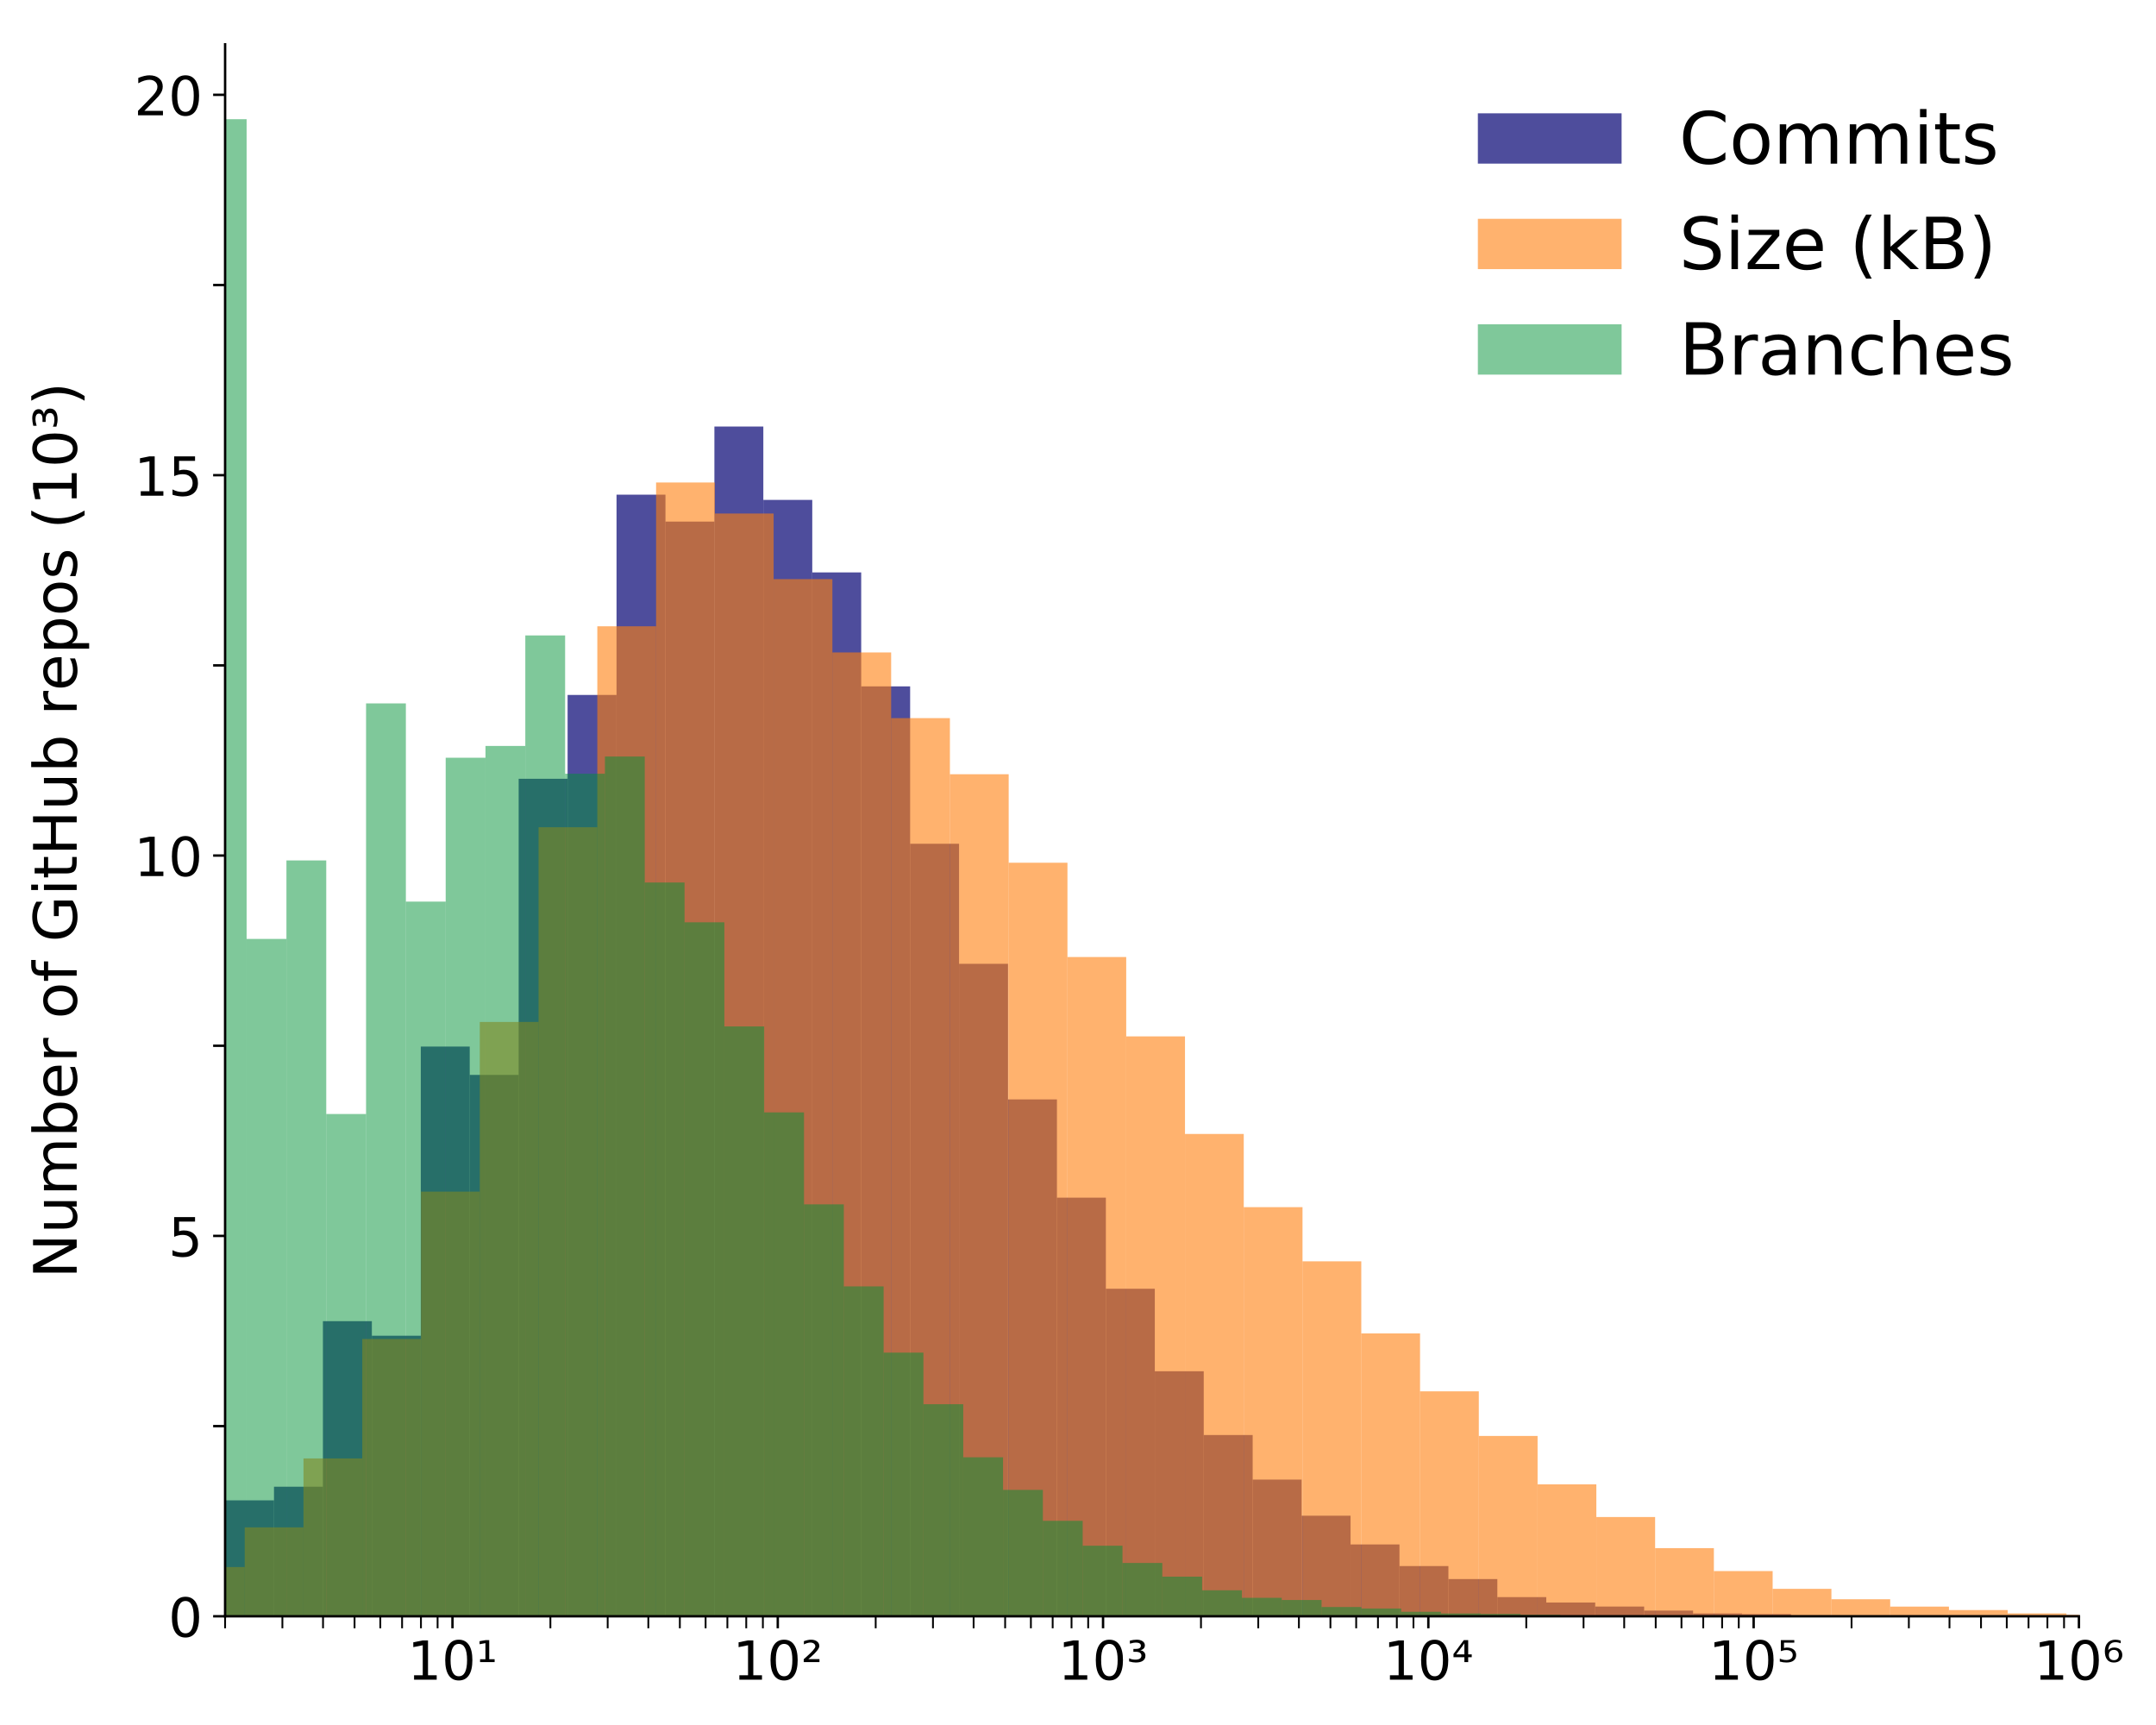 <svg xmlns="http://www.w3.org/2000/svg" xmlns:xlink="http://www.w3.org/1999/xlink" width="960" height="768" version="1.1" viewBox="0 0 720 576"><defs><style type="text/css">*{stroke-linecap:butt;stroke-linejoin:round}</style></defs><g id="figure_1"><g id="patch_1"><path d="M 0 576 L 720 576 L 720 0 L 0 0 z" style="fill:#fff"/></g><g id="axes_1"><g id="patch_2"><path d="M 75.175 539.7 L 694.263 539.7 L 694.263 14.8 L 75.175 14.8 z" style="fill:#fff"/></g><g id="patch_3"><path d="M 42.474 539.7 L 58.815 539.7 L 58.815 508.939 L 42.474 508.939 z" clip-path="url(#p197170ed17)" style="fill:#040273;opacity:.7"/></g><g id="patch_4"><path d="M 58.815 539.7 L 75.157 539.7 L 75.157 539.7 L 58.815 539.7 z" clip-path="url(#p197170ed17)" style="fill:#040273;opacity:.7"/></g><g id="patch_5"><path d="M 75.157 539.7 L 91.499 539.7 L 91.499 500.988 L 75.157 500.988 z" clip-path="url(#p197170ed17)" style="fill:#040273;opacity:.7"/></g><g id="patch_6"><path d="M 91.499 539.7 L 107.84 539.7 L 107.84 496.441 L 91.499 496.441 z" clip-path="url(#p197170ed17)" style="fill:#040273;opacity:.7"/></g><g id="patch_7"><path d="M 107.84 539.7 L 124.182 539.7 L 124.182 441.167 L 107.84 441.167 z" clip-path="url(#p197170ed17)" style="fill:#040273;opacity:.7"/></g><g id="patch_8"><path d="M 124.182 539.7 L 140.524 539.7 L 140.524 446.019 L 124.182 446.019 z" clip-path="url(#p197170ed17)" style="fill:#040273;opacity:.7"/></g><g id="patch_9"><path d="M 140.524 539.7 L 156.865 539.7 L 156.865 349.467 L 140.524 349.467 z" clip-path="url(#p197170ed17)" style="fill:#040273;opacity:.7"/></g><g id="patch_10"><path d="M 156.865 539.7 L 173.207 539.7 L 173.207 358.916 L 156.865 358.916 z" clip-path="url(#p197170ed17)" style="fill:#040273;opacity:.7"/></g><g id="patch_11"><path d="M 173.207 539.7 L 189.549 539.7 L 189.549 260.053 L 173.207 260.053 z" clip-path="url(#p197170ed17)" style="fill:#040273;opacity:.7"/></g><g id="patch_12"><path d="M 189.549 539.7 L 205.891 539.7 L 205.891 232.06 L 189.549 232.06 z" clip-path="url(#p197170ed17)" style="fill:#040273;opacity:.7"/></g><g id="patch_13"><path d="M 205.891 539.7 L 222.232 539.7 L 222.232 165.178 L 205.891 165.178 z" clip-path="url(#p197170ed17)" style="fill:#040273;opacity:.7"/></g><g id="patch_14"><path d="M 222.232 539.7 L 238.574 539.7 L 238.574 174.17 L 222.232 174.17 z" clip-path="url(#p197170ed17)" style="fill:#040273;opacity:.7"/></g><g id="patch_15"><path d="M 238.574 539.7 L 254.916 539.7 L 254.916 142.418 L 238.574 142.418 z" clip-path="url(#p197170ed17)" style="fill:#040273;opacity:.7"/></g><g id="patch_16"><path d="M 254.916 539.7 L 271.257 539.7 L 271.257 166.931 L 254.916 166.931 z" clip-path="url(#p197170ed17)" style="fill:#040273;opacity:.7"/></g><g id="patch_17"><path d="M 271.257 539.7 L 287.599 539.7 L 287.599 191.138 L 271.257 191.138 z" clip-path="url(#p197170ed17)" style="fill:#040273;opacity:.7"/></g><g id="patch_18"><path d="M 287.599 539.7 L 303.941 539.7 L 303.941 229.19 L 287.599 229.19 z" clip-path="url(#p197170ed17)" style="fill:#040273;opacity:.7"/></g><g id="patch_19"><path d="M 303.941 539.7 L 320.282 539.7 L 320.282 281.746 L 303.941 281.746 z" clip-path="url(#p197170ed17)" style="fill:#040273;opacity:.7"/></g><g id="patch_20"><path d="M 320.282 539.7 L 336.624 539.7 L 336.624 321.83 L 320.282 321.83 z" clip-path="url(#p197170ed17)" style="fill:#040273;opacity:.7"/></g><g id="patch_21"><path d="M 336.624 539.7 L 352.966 539.7 L 352.966 367.096 L 336.624 367.096 z" clip-path="url(#p197170ed17)" style="fill:#040273;opacity:.7"/></g><g id="patch_22"><path d="M 352.966 539.7 L 369.307 539.7 L 369.307 399.915 L 352.966 399.915 z" clip-path="url(#p197170ed17)" style="fill:#040273;opacity:.7"/></g><g id="patch_23"><path d="M 369.307 539.7 L 385.649 539.7 L 385.649 430.32 L 369.307 430.32 z" clip-path="url(#p197170ed17)" style="fill:#040273;opacity:.7"/></g><g id="patch_24"><path d="M 385.649 539.7 L 401.991 539.7 L 401.991 457.881 L 385.649 457.881 z" clip-path="url(#p197170ed17)" style="fill:#040273;opacity:.7"/></g><g id="patch_25"><path d="M 401.991 539.7 L 418.332 539.7 L 418.332 479.168 L 401.991 479.168 z" clip-path="url(#p197170ed17)" style="fill:#040273;opacity:.7"/></g><g id="patch_26"><path d="M 418.332 539.7 L 434.674 539.7 L 434.674 494.053 L 418.332 494.053 z" clip-path="url(#p197170ed17)" style="fill:#040273;opacity:.7"/></g><g id="patch_27"><path d="M 434.674 539.7 L 451.016 539.7 L 451.016 506.119 L 434.674 506.119 z" clip-path="url(#p197170ed17)" style="fill:#040273;opacity:.7"/></g><g id="patch_28"><path d="M 451.016 539.7 L 467.358 539.7 L 467.358 515.721 L 451.016 515.721 z" clip-path="url(#p197170ed17)" style="fill:#040273;opacity:.7"/></g><g id="patch_29"><path d="M 467.358 539.7 L 483.699 539.7 L 483.699 522.935 L 467.358 522.935 z" clip-path="url(#p197170ed17)" style="fill:#040273;opacity:.7"/></g><g id="patch_30"><path d="M 483.699 539.7 L 500.041 539.7 L 500.041 527.279 L 483.699 527.279 z" clip-path="url(#p197170ed17)" style="fill:#040273;opacity:.7"/></g><g id="patch_31"><path d="M 500.041 539.7 L 516.383 539.7 L 516.383 533.299 L 500.041 533.299 z" clip-path="url(#p197170ed17)" style="fill:#040273;opacity:.7"/></g><g id="patch_32"><path d="M 516.383 539.7 L 532.724 539.7 L 532.724 535.102 L 516.383 535.102 z" clip-path="url(#p197170ed17)" style="fill:#040273;opacity:.7"/></g><g id="patch_33"><path d="M 532.724 539.7 L 549.066 539.7 L 549.066 536.449 L 532.724 536.449 z" clip-path="url(#p197170ed17)" style="fill:#040273;opacity:.7"/></g><g id="patch_34"><path d="M 549.066 539.7 L 565.408 539.7 L 565.408 537.795 L 549.066 537.795 z" clip-path="url(#p197170ed17)" style="fill:#040273;opacity:.7"/></g><g id="patch_35"><path d="M 565.408 539.7 L 581.749 539.7 L 581.749 538.76 L 565.408 538.76 z" clip-path="url(#p197170ed17)" style="fill:#040273;opacity:.7"/></g><g id="patch_36"><path d="M 581.749 539.7 L 598.091 539.7 L 598.091 538.963 L 581.749 538.963 z" clip-path="url(#p197170ed17)" style="fill:#040273;opacity:.7"/></g><g id="patch_37"><path d="M 598.091 539.7 L 614.433 539.7 L 614.433 539.395 L 598.091 539.395 z" clip-path="url(#p197170ed17)" style="fill:#040273;opacity:.7"/></g><g id="patch_38"><path d="M 614.433 539.7 L 630.774 539.7 L 630.774 539.598 L 614.433 539.598 z" clip-path="url(#p197170ed17)" style="fill:#040273;opacity:.7"/></g><g id="patch_39"><path d="M 630.774 539.7 L 647.116 539.7 L 647.116 539.573 L 630.774 539.573 z" clip-path="url(#p197170ed17)" style="fill:#040273;opacity:.7"/></g><g id="patch_40"><path d="M 647.116 539.7 L 663.458 539.7 L 663.458 539.598 L 647.116 539.598 z" clip-path="url(#p197170ed17)" style="fill:#040273;opacity:.7"/></g><g id="patch_41"><path d="M 663.458 539.7 L 679.799 539.7 L 679.799 539.471 L 663.458 539.471 z" clip-path="url(#p197170ed17)" style="fill:#040273;opacity:.7"/></g><g id="patch_42"><path d="M 42.474 539.7 L 62.099 539.7 L 62.099 529.743 L 42.474 529.743 z" clip-path="url(#p197170ed17)" style="fill:#ff7f0e;opacity:.6"/></g><g id="patch_43"><path d="M 62.099 539.7 L 81.724 539.7 L 81.724 523.265 L 62.099 523.265 z" clip-path="url(#p197170ed17)" style="fill:#ff7f0e;opacity:.6"/></g><g id="patch_44"><path d="M 81.724 539.7 L 101.349 539.7 L 101.349 510.005 L 81.724 510.005 z" clip-path="url(#p197170ed17)" style="fill:#ff7f0e;opacity:.6"/></g><g id="patch_45"><path d="M 101.349 539.7 L 120.974 539.7 L 120.974 486.992 L 101.349 486.992 z" clip-path="url(#p197170ed17)" style="fill:#ff7f0e;opacity:.6"/></g><g id="patch_46"><path d="M 120.974 539.7 L 140.6 539.7 L 140.6 447.111 L 120.974 447.111 z" clip-path="url(#p197170ed17)" style="fill:#ff7f0e;opacity:.6"/></g><g id="patch_47"><path d="M 140.6 539.7 L 160.225 539.7 L 160.225 397.908 L 140.6 397.908 z" clip-path="url(#p197170ed17)" style="fill:#ff7f0e;opacity:.6"/></g><g id="patch_48"><path d="M 160.225 539.7 L 179.85 539.7 L 179.85 341.237 L 160.225 341.237 z" clip-path="url(#p197170ed17)" style="fill:#ff7f0e;opacity:.6"/></g><g id="patch_49"><path d="M 179.85 539.7 L 199.475 539.7 L 199.475 276.234 L 179.85 276.234 z" clip-path="url(#p197170ed17)" style="fill:#ff7f0e;opacity:.6"/></g><g id="patch_50"><path d="M 199.475 539.7 L 219.1 539.7 L 219.1 209.123 L 199.475 209.123 z" clip-path="url(#p197170ed17)" style="fill:#ff7f0e;opacity:.6"/></g><g id="patch_51"><path d="M 219.1 539.7 L 238.726 539.7 L 238.726 161.114 L 219.1 161.114 z" clip-path="url(#p197170ed17)" style="fill:#ff7f0e;opacity:.6"/></g><g id="patch_52"><path d="M 238.726 539.7 L 258.351 539.7 L 258.351 171.477 L 238.726 171.477 z" clip-path="url(#p197170ed17)" style="fill:#ff7f0e;opacity:.6"/></g><g id="patch_53"><path d="M 258.351 539.7 L 277.976 539.7 L 277.976 193.374 L 258.351 193.374 z" clip-path="url(#p197170ed17)" style="fill:#ff7f0e;opacity:.6"/></g><g id="patch_54"><path d="M 277.976 539.7 L 297.601 539.7 L 297.601 217.861 L 277.976 217.861 z" clip-path="url(#p197170ed17)" style="fill:#ff7f0e;opacity:.6"/></g><g id="patch_55"><path d="M 297.601 539.7 L 317.226 539.7 L 317.226 239.783 L 297.601 239.783 z" clip-path="url(#p197170ed17)" style="fill:#ff7f0e;opacity:.6"/></g><g id="patch_56"><path d="M 317.226 539.7 L 336.852 539.7 L 336.852 258.529 L 317.226 258.529 z" clip-path="url(#p197170ed17)" style="fill:#ff7f0e;opacity:.6"/></g><g id="patch_57"><path d="M 336.852 539.7 L 356.477 539.7 L 356.477 288.071 L 336.852 288.071 z" clip-path="url(#p197170ed17)" style="fill:#ff7f0e;opacity:.6"/></g><g id="patch_58"><path d="M 356.477 539.7 L 376.102 539.7 L 376.102 319.569 L 356.477 319.569 z" clip-path="url(#p197170ed17)" style="fill:#ff7f0e;opacity:.6"/></g><g id="patch_59"><path d="M 376.102 539.7 L 395.727 539.7 L 395.727 346.063 L 376.102 346.063 z" clip-path="url(#p197170ed17)" style="fill:#ff7f0e;opacity:.6"/></g><g id="patch_60"><path d="M 395.727 539.7 L 415.352 539.7 L 415.352 378.653 L 395.727 378.653 z" clip-path="url(#p197170ed17)" style="fill:#ff7f0e;opacity:.6"/></g><g id="patch_61"><path d="M 415.352 539.7 L 434.978 539.7 L 434.978 403.09 L 415.352 403.09 z" clip-path="url(#p197170ed17)" style="fill:#ff7f0e;opacity:.6"/></g><g id="patch_62"><path d="M 434.978 539.7 L 454.603 539.7 L 454.603 421.176 L 434.978 421.176 z" clip-path="url(#p197170ed17)" style="fill:#ff7f0e;opacity:.6"/></g><g id="patch_63"><path d="M 454.603 539.7 L 474.228 539.7 L 474.228 445.257 L 454.603 445.257 z" clip-path="url(#p197170ed17)" style="fill:#ff7f0e;opacity:.6"/></g><g id="patch_64"><path d="M 474.228 539.7 L 493.853 539.7 L 493.853 464.587 L 474.228 464.587 z" clip-path="url(#p197170ed17)" style="fill:#ff7f0e;opacity:.6"/></g><g id="patch_65"><path d="M 493.853 539.7 L 513.478 539.7 L 513.478 479.473 L 493.853 479.473 z" clip-path="url(#p197170ed17)" style="fill:#ff7f0e;opacity:.6"/></g><g id="patch_66"><path d="M 513.478 539.7 L 533.104 539.7 L 533.104 495.654 L 513.478 495.654 z" clip-path="url(#p197170ed17)" style="fill:#ff7f0e;opacity:.6"/></g><g id="patch_67"><path d="M 533.104 539.7 L 552.729 539.7 L 552.729 506.551 L 533.104 506.551 z" clip-path="url(#p197170ed17)" style="fill:#ff7f0e;opacity:.6"/></g><g id="patch_68"><path d="M 552.729 539.7 L 572.354 539.7 L 572.354 516.94 L 552.729 516.94 z" clip-path="url(#p197170ed17)" style="fill:#ff7f0e;opacity:.6"/></g><g id="patch_69"><path d="M 572.354 539.7 L 591.979 539.7 L 591.979 524.611 L 572.354 524.611 z" clip-path="url(#p197170ed17)" style="fill:#ff7f0e;opacity:.6"/></g><g id="patch_70"><path d="M 591.979 539.7 L 611.604 539.7 L 611.604 530.53 L 591.979 530.53 z" clip-path="url(#p197170ed17)" style="fill:#ff7f0e;opacity:.6"/></g><g id="patch_71"><path d="M 611.604 539.7 L 631.23 539.7 L 631.23 534.01 L 611.604 534.01 z" clip-path="url(#p197170ed17)" style="fill:#ff7f0e;opacity:.6"/></g><g id="patch_72"><path d="M 631.23 539.7 L 650.855 539.7 L 650.855 536.474 L 631.23 536.474 z" clip-path="url(#p197170ed17)" style="fill:#ff7f0e;opacity:.6"/></g><g id="patch_73"><path d="M 650.855 539.7 L 670.48 539.7 L 670.48 537.617 L 650.855 537.617 z" clip-path="url(#p197170ed17)" style="fill:#ff7f0e;opacity:.6"/></g><g id="patch_74"><path d="M 670.48 539.7 L 690.105 539.7 L 690.105 538.735 L 670.48 538.735 z" clip-path="url(#p197170ed17)" style="fill:#ff7f0e;opacity:.6"/></g><g id="patch_75"><path d="M 690.105 539.7 L 709.73 539.7 L 709.73 539.192 L 690.105 539.192 z" clip-path="url(#p197170ed17)" style="fill:#ff7f0e;opacity:.6"/></g><g id="patch_76"><path d="M 709.73 539.7 L 729.356 539.7 L 729.356 539.573 L 709.73 539.573 z" clip-path="url(#p197170ed17)" style="fill:#ff7f0e;opacity:.6"/></g><g id="patch_77"><path d="M 729.356 539.7 L 748.981 539.7 L 748.981 539.522 L 729.356 539.522 z" clip-path="url(#p197170ed17)" style="fill:#ff7f0e;opacity:.6"/></g><g id="patch_78"><path d="M 748.981 539.7 L 768.606 539.7 L 768.606 539.548 L 748.981 539.548 z" clip-path="url(#p197170ed17)" style="fill:#ff7f0e;opacity:.6"/></g><g id="patch_79"><path d="M 768.606 539.7 L 788.231 539.7 L 788.231 539.649 L 768.606 539.649 z" clip-path="url(#p197170ed17)" style="fill:#ff7f0e;opacity:.6"/></g><g id="patch_80"><path d="M 788.231 539.7 L 807.856 539.7 L 807.856 539.7 L 788.231 539.7 z" clip-path="url(#p197170ed17)" style="fill:#ff7f0e;opacity:.6"/></g><g id="patch_81"><path d="M 42.474 539.7 L 55.769 539.7 L 55.769 539.7 L 42.474 539.7 z" clip-path="url(#p197170ed17)" style="fill:#009337;opacity:.5"/></g><g id="patch_82"><path d="M 55.769 539.7 L 69.064 539.7 L 69.064 539.7 L 55.769 539.7 z" clip-path="url(#p197170ed17)" style="fill:#009337;opacity:.5"/></g><g id="patch_83"><path d="M 69.064 539.7 L 82.36 539.7 L 82.36 39.795 L 69.064 39.795 z" clip-path="url(#p197170ed17)" style="fill:#009337;opacity:.5"/></g><g id="patch_84"><path d="M 82.36 539.7 L 95.655 539.7 L 95.655 313.524 L 82.36 313.524 z" clip-path="url(#p197170ed17)" style="fill:#009337;opacity:.5"/></g><g id="patch_85"><path d="M 95.655 539.7 L 108.951 539.7 L 108.951 287.309 L 95.655 287.309 z" clip-path="url(#p197170ed17)" style="fill:#009337;opacity:.5"/></g><g id="patch_86"><path d="M 108.951 539.7 L 122.246 539.7 L 122.246 371.973 L 108.951 371.973 z" clip-path="url(#p197170ed17)" style="fill:#009337;opacity:.5"/></g><g id="patch_87"><path d="M 122.246 539.7 L 135.541 539.7 L 135.541 234.88 L 122.246 234.88 z" clip-path="url(#p197170ed17)" style="fill:#009337;opacity:.5"/></g><g id="patch_88"><path d="M 135.541 539.7 L 148.837 539.7 L 148.837 301.051 L 135.541 301.051 z" clip-path="url(#p197170ed17)" style="fill:#009337;opacity:.5"/></g><g id="patch_89"><path d="M 148.837 539.7 L 162.132 539.7 L 162.132 253.017 L 148.837 253.017 z" clip-path="url(#p197170ed17)" style="fill:#009337;opacity:.5"/></g><g id="patch_90"><path d="M 162.132 539.7 L 175.428 539.7 L 175.428 249.08 L 162.132 249.08 z" clip-path="url(#p197170ed17)" style="fill:#009337;opacity:.5"/></g><g id="patch_91"><path d="M 175.428 539.7 L 188.723 539.7 L 188.723 212.171 L 175.428 212.171 z" clip-path="url(#p197170ed17)" style="fill:#009337;opacity:.5"/></g><g id="patch_92"><path d="M 188.723 539.7 L 202.018 539.7 L 202.018 258.351 L 188.723 258.351 z" clip-path="url(#p197170ed17)" style="fill:#009337;opacity:.5"/></g><g id="patch_93"><path d="M 202.018 539.7 L 215.314 539.7 L 215.314 252.61 L 202.018 252.61 z" clip-path="url(#p197170ed17)" style="fill:#009337;opacity:.5"/></g><g id="patch_94"><path d="M 215.314 539.7 L 228.609 539.7 L 228.609 294.676 L 215.314 294.676 z" clip-path="url(#p197170ed17)" style="fill:#009337;opacity:.5"/></g><g id="patch_95"><path d="M 228.609 539.7 L 241.905 539.7 L 241.905 307.961 L 228.609 307.961 z" clip-path="url(#p197170ed17)" style="fill:#009337;opacity:.5"/></g><g id="patch_96"><path d="M 241.905 539.7 L 255.2 539.7 L 255.2 342.735 L 241.905 342.735 z" clip-path="url(#p197170ed17)" style="fill:#009337;opacity:.5"/></g><g id="patch_97"><path d="M 255.2 539.7 L 268.495 539.7 L 268.495 371.439 L 255.2 371.439 z" clip-path="url(#p197170ed17)" style="fill:#009337;opacity:.5"/></g><g id="patch_98"><path d="M 268.495 539.7 L 281.791 539.7 L 281.791 402.15 L 268.495 402.15 z" clip-path="url(#p197170ed17)" style="fill:#009337;opacity:.5"/></g><g id="patch_99"><path d="M 281.791 539.7 L 295.086 539.7 L 295.086 429.533 L 281.791 429.533 z" clip-path="url(#p197170ed17)" style="fill:#009337;opacity:.5"/></g><g id="patch_100"><path d="M 295.086 539.7 L 308.382 539.7 L 308.382 451.658 L 295.086 451.658 z" clip-path="url(#p197170ed17)" style="fill:#009337;opacity:.5"/></g><g id="patch_101"><path d="M 308.382 539.7 L 321.677 539.7 L 321.677 468.88 L 308.382 468.88 z" clip-path="url(#p197170ed17)" style="fill:#009337;opacity:.5"/></g><g id="patch_102"><path d="M 321.677 539.7 L 334.973 539.7 L 334.973 486.611 L 321.677 486.611 z" clip-path="url(#p197170ed17)" style="fill:#009337;opacity:.5"/></g><g id="patch_103"><path d="M 334.973 539.7 L 348.268 539.7 L 348.268 497.482 L 334.973 497.482 z" clip-path="url(#p197170ed17)" style="fill:#009337;opacity:.5"/></g><g id="patch_104"><path d="M 348.268 539.7 L 361.563 539.7 L 361.563 507.821 L 348.268 507.821 z" clip-path="url(#p197170ed17)" style="fill:#009337;opacity:.5"/></g><g id="patch_105"><path d="M 361.563 539.7 L 374.859 539.7 L 374.859 516.127 L 361.563 516.127 z" clip-path="url(#p197170ed17)" style="fill:#009337;opacity:.5"/></g><g id="patch_106"><path d="M 374.859 539.7 L 388.154 539.7 L 388.154 521.893 L 374.859 521.893 z" clip-path="url(#p197170ed17)" style="fill:#009337;opacity:.5"/></g><g id="patch_107"><path d="M 388.154 539.7 L 401.45 539.7 L 401.45 526.466 L 388.154 526.466 z" clip-path="url(#p197170ed17)" style="fill:#009337;opacity:.5"/></g><g id="patch_108"><path d="M 401.45 539.7 L 414.745 539.7 L 414.745 531.013 L 401.45 531.013 z" clip-path="url(#p197170ed17)" style="fill:#009337;opacity:.5"/></g><g id="patch_109"><path d="M 414.745 539.7 L 428.04 539.7 L 428.04 533.527 L 414.745 533.527 z" clip-path="url(#p197170ed17)" style="fill:#009337;opacity:.5"/></g><g id="patch_110"><path d="M 428.04 539.7 L 441.336 539.7 L 441.336 534.264 L 428.04 534.264 z" clip-path="url(#p197170ed17)" style="fill:#009337;opacity:.5"/></g><g id="patch_111"><path d="M 441.336 539.7 L 454.631 539.7 L 454.631 536.601 L 441.336 536.601 z" clip-path="url(#p197170ed17)" style="fill:#009337;opacity:.5"/></g><g id="patch_112"><path d="M 454.631 539.7 L 467.927 539.7 L 467.927 537.109 L 454.631 537.109 z" clip-path="url(#p197170ed17)" style="fill:#009337;opacity:.5"/></g><g id="patch_113"><path d="M 467.927 539.7 L 481.222 539.7 L 481.222 538.201 L 467.927 538.201 z" clip-path="url(#p197170ed17)" style="fill:#009337;opacity:.5"/></g><g id="patch_114"><path d="M 481.222 539.7 L 494.517 539.7 L 494.517 538.76 L 481.222 538.76 z" clip-path="url(#p197170ed17)" style="fill:#009337;opacity:.5"/></g><g id="patch_115"><path d="M 494.517 539.7 L 507.813 539.7 L 507.813 538.913 L 494.517 538.913 z" clip-path="url(#p197170ed17)" style="fill:#009337;opacity:.5"/></g><g id="patch_116"><path d="M 507.813 539.7 L 521.108 539.7 L 521.108 539.217 L 507.813 539.217 z" clip-path="url(#p197170ed17)" style="fill:#009337;opacity:.5"/></g><g id="patch_117"><path d="M 521.108 539.7 L 534.404 539.7 L 534.404 539.471 L 521.108 539.471 z" clip-path="url(#p197170ed17)" style="fill:#009337;opacity:.5"/></g><g id="patch_118"><path d="M 534.404 539.7 L 547.699 539.7 L 547.699 539.522 L 534.404 539.522 z" clip-path="url(#p197170ed17)" style="fill:#009337;opacity:.5"/></g><g id="patch_119"><path d="M 547.699 539.7 L 560.994 539.7 L 560.994 539.649 L 547.699 539.649 z" clip-path="url(#p197170ed17)" style="fill:#009337;opacity:.5"/></g><g id="matplotlib.axis_1"><g id="xtick_1"><g id="line2d_1"><defs><path id="mde4f0b0640" d="M 0 0 L 0 4" style="stroke:#000;stroke-width:.8"/></defs><g><use style="stroke:#000;stroke-width:.8" x="151.105" y="539.7" xlink:href="#mde4f0b0640"/></g></g><g id="text_1"><defs><path id="DejaVuSans-31" d="M 12.406 8.297 L 28.516 8.297 L 28.516 63.922 L 10.984 60.406 L 10.984 69.391 L 28.422 72.906 L 38.281 72.906 L 38.281 8.297 L 54.391 8.297 L 54.391 0 L 12.406 0 z"/><path id="DejaVuSans-30" d="M 31.781 66.406 Q 24.172 66.406 20.328 58.906 Q 16.5 51.422 16.5 36.375 Q 16.5 21.391 20.328 13.891 Q 24.172 6.391 31.781 6.391 Q 39.453 6.391 43.281 13.891 Q 47.125 21.391 47.125 36.375 Q 47.125 51.422 43.281 58.906 Q 39.453 66.406 31.781 66.406 z M 31.781 74.219 Q 44.047 74.219 50.516 64.516 Q 56.984 54.828 56.984 36.375 Q 56.984 17.969 50.516 8.266 Q 44.047 -1.422 31.781 -1.422 Q 19.531 -1.422 13.062 8.266 Q 6.594 17.969 6.594 36.375 Q 6.594 54.828 13.062 64.516 Q 19.531 74.219 31.781 74.219 z"/><path id="DejaVuSans-b9" d="M 7.625 37.984 L 17.578 37.984 L 17.578 67.828 L 6.688 65.828 L 6.688 71.484 L 17.922 73.391 L 24.609 73.391 L 24.609 37.984 L 34.625 37.984 L 34.625 32.625 L 7.625 32.625 z"/></defs><g transform="translate(136.044 560.877)scale(0.18 -0.18)"><use xlink:href="#DejaVuSans-31"/><use x="63.623" xlink:href="#DejaVuSans-30"/><use x="127.246" xlink:href="#DejaVuSans-b9"/></g></g></g><g id="xtick_2"><g id="line2d_2"><g><use style="stroke:#000;stroke-width:.8" x="259.737" y="539.7" xlink:href="#mde4f0b0640"/></g></g><g id="text_2"><defs><path id="DejaVuSans-b2" d="M 13.094 38.188 L 33.797 38.188 L 33.797 32.625 L 4.594 32.625 L 4.594 37.984 Q 6.25 39.5 9.328 42.234 Q 26.125 57.125 26.125 61.719 Q 26.125 64.938 23.578 66.906 Q 21.047 68.891 16.891 68.891 Q 14.359 68.891 11.375 68.031 Q 8.406 67.188 4.891 65.484 L 4.891 71.484 Q 8.641 72.859 11.891 73.531 Q 15.141 74.219 17.922 74.219 Q 25 74.219 29.25 71 Q 33.5 67.781 33.5 62.5 Q 33.5 55.719 17.328 41.844 Q 14.594 39.5 13.094 38.188 z"/></defs><g transform="translate(244.676 560.877)scale(0.18 -0.18)"><use xlink:href="#DejaVuSans-31"/><use x="63.623" xlink:href="#DejaVuSans-30"/><use x="127.246" xlink:href="#DejaVuSans-b2"/></g></g></g><g id="xtick_3"><g id="line2d_3"><g><use style="stroke:#000;stroke-width:.8" x="368.368" y="539.7" xlink:href="#mde4f0b0640"/></g></g><g id="text_3"><defs><path id="DejaVuSans-b3" d="M 25.594 54.688 Q 30.078 53.812 32.547 51.141 Q 35.016 48.484 35.016 44.484 Q 35.016 38.422 30.375 35.156 Q 25.734 31.891 17.094 31.891 Q 14.312 31.891 11.25 32.391 Q 8.203 32.906 4.781 33.891 L 4.781 39.797 Q 7.328 38.484 10.234 37.844 Q 13.141 37.203 16.406 37.203 Q 21.734 37.203 24.656 39.125 Q 27.594 41.062 27.594 44.484 Q 27.594 48.094 24.875 49.953 Q 22.172 51.812 16.891 51.812 L 12.703 51.812 L 12.703 57.078 L 17.281 57.078 Q 21.875 57.078 24.234 58.609 Q 26.609 60.156 26.609 63.094 Q 26.609 65.922 24.172 67.406 Q 21.734 68.891 17.094 68.891 Q 15.141 68.891 12.641 68.453 Q 10.156 68.016 6.203 66.891 L 6.203 72.516 Q 9.766 73.344 12.891 73.781 Q 16.016 74.219 18.703 74.219 Q 25.734 74.219 29.859 71.328 Q 33.984 68.453 33.984 63.625 Q 33.984 60.25 31.781 57.906 Q 29.594 55.562 25.594 54.688 z"/></defs><g transform="translate(353.307 560.877)scale(0.18 -0.18)"><use xlink:href="#DejaVuSans-31"/><use x="63.623" xlink:href="#DejaVuSans-30"/><use x="127.246" xlink:href="#DejaVuSans-b3"/></g></g></g><g id="xtick_4"><g id="line2d_4"><g><use style="stroke:#000;stroke-width:.8" x="477" y="539.7" xlink:href="#mde4f0b0640"/></g></g><g id="text_4"><defs><path id="DejaVuSans-2074" d="M 23.297 67.484 L 8.203 47.016 L 23.297 47.016 z M 22.219 73.391 L 30.328 73.391 L 30.328 47.016 L 36.922 47.016 L 36.922 41.703 L 30.328 41.703 L 30.328 32.625 L 23.297 32.625 L 23.297 41.703 L 3.078 41.703 L 3.078 47.609 z"/></defs><g transform="translate(461.939 560.877)scale(0.18 -0.18)"><use xlink:href="#DejaVuSans-31"/><use x="63.623" xlink:href="#DejaVuSans-30"/><use x="127.246" xlink:href="#DejaVuSans-2074"/></g></g></g><g id="xtick_5"><g id="line2d_5"><g><use style="stroke:#000;stroke-width:.8" x="585.631" y="539.7" xlink:href="#mde4f0b0640"/></g></g><g id="text_5"><defs><path id="DejaVuSans-2075" d="M 6.938 73.391 L 31.844 73.391 L 31.844 68.75 L 12.75 68.75 L 12.75 58.797 Q 14.109 59.234 15.531 59.422 Q 16.891 59.625 18.266 59.625 Q 26.125 59.625 30.719 55.859 Q 35.297 52.156 35.297 45.75 Q 35.297 39.156 30.562 35.5 Q 25.875 31.891 17.281 31.891 Q 14.359 31.891 11.281 32.328 Q 8.203 32.766 4.984 33.641 L 4.984 39.156 Q 7.766 37.844 10.797 37.156 Q 13.812 36.531 17.188 36.531 Q 22.609 36.531 25.781 39.016 Q 28.953 41.5 28.953 45.75 Q 28.953 50 25.781 52.484 Q 22.609 54.984 17.188 54.984 Q 14.656 54.984 12.109 54.484 Q 9.578 54 6.938 52.984 z"/></defs><g transform="translate(570.57 560.877)scale(0.18 -0.18)"><use xlink:href="#DejaVuSans-31"/><use x="63.623" xlink:href="#DejaVuSans-30"/><use x="127.246" xlink:href="#DejaVuSans-2075"/></g></g></g><g id="xtick_6"><g id="line2d_6"><g><use style="stroke:#000;stroke-width:.8" x="694.263" y="539.7" xlink:href="#mde4f0b0640"/></g></g><g id="text_6"><defs><path id="DejaVuSans-2076" d="M 21.234 55.328 Q 16.938 55.328 14.453 52.781 Q 11.969 50.203 11.969 45.75 Q 11.969 41.359 14.453 38.812 Q 16.938 36.234 21.234 36.234 Q 25.484 36.234 27.984 38.812 Q 30.469 41.359 30.469 45.75 Q 30.469 50.203 27.984 52.781 Q 25.484 55.328 21.234 55.328 z M 33.844 72.609 L 33.844 67.578 Q 31.453 68.562 29 69.047 Q 26.562 69.578 24.172 69.578 Q 17.922 69.578 14.594 65.922 Q 11.281 62.203 10.797 54.734 Q 12.641 57.125 15.438 58.406 Q 18.266 59.672 21.578 59.672 Q 28.656 59.672 32.766 55.953 Q 36.859 52.203 36.859 45.75 Q 36.859 39.547 32.562 35.688 Q 28.328 31.891 21.234 31.891 Q 13.094 31.891 8.797 37.297 Q 4.5 42.719 4.5 53.078 Q 4.5 62.75 9.766 68.453 Q 15.047 74.219 23.922 74.219 Q 26.312 74.219 28.766 73.828 Q 31.203 73.391 33.844 72.609 z"/></defs><g transform="translate(679.202 560.877)scale(0.18 -0.18)"><use xlink:href="#DejaVuSans-31"/><use x="63.623" xlink:href="#DejaVuSans-30"/><use x="127.246" xlink:href="#DejaVuSans-2076"/></g></g></g><g id="xtick_7"><g id="line2d_7"><defs><path id="m92d2aabfe5" d="M 0 0 L 0 4" style="stroke:#000;stroke-width:.6"/></defs><g><use style="stroke:#000;stroke-width:.6" x="75.175" y="539.7" xlink:href="#m92d2aabfe5"/></g></g></g><g id="xtick_8"><g id="line2d_8"><g><use style="stroke:#000;stroke-width:.6" x="94.304" y="539.7" xlink:href="#m92d2aabfe5"/></g></g></g><g id="xtick_9"><g id="line2d_9"><g><use style="stroke:#000;stroke-width:.6" x="107.876" y="539.7" xlink:href="#m92d2aabfe5"/></g></g></g><g id="xtick_10"><g id="line2d_10"><g><use style="stroke:#000;stroke-width:.6" x="118.404" y="539.7" xlink:href="#m92d2aabfe5"/></g></g></g><g id="xtick_11"><g id="line2d_11"><g><use style="stroke:#000;stroke-width:.6" x="127.005" y="539.7" xlink:href="#m92d2aabfe5"/></g></g></g><g id="xtick_12"><g id="line2d_12"><g><use style="stroke:#000;stroke-width:.6" x="134.278" y="539.7" xlink:href="#m92d2aabfe5"/></g></g></g><g id="xtick_13"><g id="line2d_13"><g><use style="stroke:#000;stroke-width:.6" x="140.578" y="539.7" xlink:href="#m92d2aabfe5"/></g></g></g><g id="xtick_14"><g id="line2d_14"><g><use style="stroke:#000;stroke-width:.6" x="146.134" y="539.7" xlink:href="#m92d2aabfe5"/></g></g></g><g id="xtick_15"><g id="line2d_15"><g><use style="stroke:#000;stroke-width:.6" x="183.806" y="539.7" xlink:href="#m92d2aabfe5"/></g></g></g><g id="xtick_16"><g id="line2d_16"><g><use style="stroke:#000;stroke-width:.6" x="202.936" y="539.7" xlink:href="#m92d2aabfe5"/></g></g></g><g id="xtick_17"><g id="line2d_17"><g><use style="stroke:#000;stroke-width:.6" x="216.508" y="539.7" xlink:href="#m92d2aabfe5"/></g></g></g><g id="xtick_18"><g id="line2d_18"><g><use style="stroke:#000;stroke-width:.6" x="227.035" y="539.7" xlink:href="#m92d2aabfe5"/></g></g></g><g id="xtick_19"><g id="line2d_19"><g><use style="stroke:#000;stroke-width:.6" x="235.637" y="539.7" xlink:href="#m92d2aabfe5"/></g></g></g><g id="xtick_20"><g id="line2d_20"><g><use style="stroke:#000;stroke-width:.6" x="242.909" y="539.7" xlink:href="#m92d2aabfe5"/></g></g></g><g id="xtick_21"><g id="line2d_21"><g><use style="stroke:#000;stroke-width:.6" x="249.209" y="539.7" xlink:href="#m92d2aabfe5"/></g></g></g><g id="xtick_22"><g id="line2d_22"><g><use style="stroke:#000;stroke-width:.6" x="254.766" y="539.7" xlink:href="#m92d2aabfe5"/></g></g></g><g id="xtick_23"><g id="line2d_23"><g><use style="stroke:#000;stroke-width:.6" x="292.438" y="539.7" xlink:href="#m92d2aabfe5"/></g></g></g><g id="xtick_24"><g id="line2d_24"><g><use style="stroke:#000;stroke-width:.6" x="311.567" y="539.7" xlink:href="#m92d2aabfe5"/></g></g></g><g id="xtick_25"><g id="line2d_25"><g><use style="stroke:#000;stroke-width:.6" x="325.139" y="539.7" xlink:href="#m92d2aabfe5"/></g></g></g><g id="xtick_26"><g id="line2d_26"><g><use style="stroke:#000;stroke-width:.6" x="335.667" y="539.7" xlink:href="#m92d2aabfe5"/></g></g></g><g id="xtick_27"><g id="line2d_27"><g><use style="stroke:#000;stroke-width:.6" x="344.268" y="539.7" xlink:href="#m92d2aabfe5"/></g></g></g><g id="xtick_28"><g id="line2d_28"><g><use style="stroke:#000;stroke-width:.6" x="351.541" y="539.7" xlink:href="#m92d2aabfe5"/></g></g></g><g id="xtick_29"><g id="line2d_29"><g><use style="stroke:#000;stroke-width:.6" x="357.841" y="539.7" xlink:href="#m92d2aabfe5"/></g></g></g><g id="xtick_30"><g id="line2d_30"><g><use style="stroke:#000;stroke-width:.6" x="363.397" y="539.7" xlink:href="#m92d2aabfe5"/></g></g></g><g id="xtick_31"><g id="line2d_31"><g><use style="stroke:#000;stroke-width:.6" x="401.069" y="539.7" xlink:href="#m92d2aabfe5"/></g></g></g><g id="xtick_32"><g id="line2d_32"><g><use style="stroke:#000;stroke-width:.6" x="420.198" y="539.7" xlink:href="#m92d2aabfe5"/></g></g></g><g id="xtick_33"><g id="line2d_33"><g><use style="stroke:#000;stroke-width:.6" x="433.771" y="539.7" xlink:href="#m92d2aabfe5"/></g></g></g><g id="xtick_34"><g id="line2d_34"><g><use style="stroke:#000;stroke-width:.6" x="444.298" y="539.7" xlink:href="#m92d2aabfe5"/></g></g></g><g id="xtick_35"><g id="line2d_35"><g><use style="stroke:#000;stroke-width:.6" x="452.9" y="539.7" xlink:href="#m92d2aabfe5"/></g></g></g><g id="xtick_36"><g id="line2d_36"><g><use style="stroke:#000;stroke-width:.6" x="460.172" y="539.7" xlink:href="#m92d2aabfe5"/></g></g></g><g id="xtick_37"><g id="line2d_37"><g><use style="stroke:#000;stroke-width:.6" x="466.472" y="539.7" xlink:href="#m92d2aabfe5"/></g></g></g><g id="xtick_38"><g id="line2d_38"><g><use style="stroke:#000;stroke-width:.6" x="472.029" y="539.7" xlink:href="#m92d2aabfe5"/></g></g></g><g id="xtick_39"><g id="line2d_39"><g><use style="stroke:#000;stroke-width:.6" x="509.701" y="539.7" xlink:href="#m92d2aabfe5"/></g></g></g><g id="xtick_40"><g id="line2d_40"><g><use style="stroke:#000;stroke-width:.6" x="528.83" y="539.7" xlink:href="#m92d2aabfe5"/></g></g></g><g id="xtick_41"><g id="line2d_41"><g><use style="stroke:#000;stroke-width:.6" x="542.402" y="539.7" xlink:href="#m92d2aabfe5"/></g></g></g><g id="xtick_42"><g id="line2d_42"><g><use style="stroke:#000;stroke-width:.6" x="552.93" y="539.7" xlink:href="#m92d2aabfe5"/></g></g></g><g id="xtick_43"><g id="line2d_43"><g><use style="stroke:#000;stroke-width:.6" x="561.531" y="539.7" xlink:href="#m92d2aabfe5"/></g></g></g><g id="xtick_44"><g id="line2d_44"><g><use style="stroke:#000;stroke-width:.6" x="568.804" y="539.7" xlink:href="#m92d2aabfe5"/></g></g></g><g id="xtick_45"><g id="line2d_45"><g><use style="stroke:#000;stroke-width:.6" x="575.104" y="539.7" xlink:href="#m92d2aabfe5"/></g></g></g><g id="xtick_46"><g id="line2d_46"><g><use style="stroke:#000;stroke-width:.6" x="580.66" y="539.7" xlink:href="#m92d2aabfe5"/></g></g></g><g id="xtick_47"><g id="line2d_47"><g><use style="stroke:#000;stroke-width:.6" x="618.332" y="539.7" xlink:href="#m92d2aabfe5"/></g></g></g><g id="xtick_48"><g id="line2d_48"><g><use style="stroke:#000;stroke-width:.6" x="637.461" y="539.7" xlink:href="#m92d2aabfe5"/></g></g></g><g id="xtick_49"><g id="line2d_49"><g><use style="stroke:#000;stroke-width:.6" x="651.034" y="539.7" xlink:href="#m92d2aabfe5"/></g></g></g><g id="xtick_50"><g id="line2d_50"><g><use style="stroke:#000;stroke-width:.6" x="661.561" y="539.7" xlink:href="#m92d2aabfe5"/></g></g></g><g id="xtick_51"><g id="line2d_51"><g><use style="stroke:#000;stroke-width:.6" x="670.163" y="539.7" xlink:href="#m92d2aabfe5"/></g></g></g><g id="xtick_52"><g id="line2d_52"><g><use style="stroke:#000;stroke-width:.6" x="677.435" y="539.7" xlink:href="#m92d2aabfe5"/></g></g></g><g id="xtick_53"><g id="line2d_53"><g><use style="stroke:#000;stroke-width:.6" x="683.735" y="539.7" xlink:href="#m92d2aabfe5"/></g></g></g><g id="xtick_54"><g id="line2d_54"><g><use style="stroke:#000;stroke-width:.6" x="689.292" y="539.7" xlink:href="#m92d2aabfe5"/></g></g></g></g><g id="matplotlib.axis_2"><g id="ytick_1"><g id="line2d_55"><defs><path id="m7a93ab0e73" d="M 0 0 L -4 0" style="stroke:#000;stroke-width:.8"/></defs><g><use style="stroke:#000;stroke-width:.8" x="75.175" y="539.7" xlink:href="#m7a93ab0e73"/></g></g><g id="text_7"><g transform="translate(56.222 546.539)scale(0.18 -0.18)"><use xlink:href="#DejaVuSans-30"/></g></g></g><g id="ytick_2"><g id="line2d_56"><g><use style="stroke:#000;stroke-width:.8" x="75.175" y="476.196" xlink:href="#m7a93ab0e73"/></g></g></g><g id="ytick_3"><g id="line2d_57"><g><use style="stroke:#000;stroke-width:.8" x="75.175" y="412.692" xlink:href="#m7a93ab0e73"/></g></g><g id="text_8"><defs><path id="DejaVuSans-35" d="M 10.797 72.906 L 49.516 72.906 L 49.516 64.594 L 19.828 64.594 L 19.828 46.734 Q 21.969 47.469 24.109 47.828 Q 26.266 48.188 28.422 48.188 Q 40.625 48.188 47.75 41.5 Q 54.891 34.812 54.891 23.391 Q 54.891 11.625 47.562 5.094 Q 40.234 -1.422 26.906 -1.422 Q 22.312 -1.422 17.547 -0.641 Q 12.797 0.141 7.719 1.703 L 7.719 11.625 Q 12.109 9.234 16.797 8.062 Q 21.484 6.891 26.703 6.891 Q 35.156 6.891 40.078 11.328 Q 45.016 15.766 45.016 23.391 Q 45.016 31 40.078 35.438 Q 35.156 39.891 26.703 39.891 Q 22.75 39.891 18.812 39.016 Q 14.891 38.141 10.797 36.281 z"/></defs><g transform="translate(56.222 419.53)scale(0.18 -0.18)"><use xlink:href="#DejaVuSans-35"/></g></g></g><g id="ytick_4"><g id="line2d_58"><g><use style="stroke:#000;stroke-width:.8" x="75.175" y="349.188" xlink:href="#m7a93ab0e73"/></g></g></g><g id="ytick_5"><g id="line2d_59"><g><use style="stroke:#000;stroke-width:.8" x="75.175" y="285.683" xlink:href="#m7a93ab0e73"/></g></g><g id="text_9"><g transform="translate(44.77 292.522)scale(0.18 -0.18)"><use xlink:href="#DejaVuSans-31"/><use x="63.623" xlink:href="#DejaVuSans-30"/></g></g></g><g id="ytick_6"><g id="line2d_60"><g><use style="stroke:#000;stroke-width:.8" x="75.175" y="222.179" xlink:href="#m7a93ab0e73"/></g></g></g><g id="ytick_7"><g id="line2d_61"><g><use style="stroke:#000;stroke-width:.8" x="75.175" y="158.675" xlink:href="#m7a93ab0e73"/></g></g><g id="text_10"><g transform="translate(44.77 165.514)scale(0.18 -0.18)"><use xlink:href="#DejaVuSans-31"/><use x="63.623" xlink:href="#DejaVuSans-35"/></g></g></g><g id="ytick_8"><g id="line2d_62"><g><use style="stroke:#000;stroke-width:.8" x="75.175" y="95.171" xlink:href="#m7a93ab0e73"/></g></g></g><g id="ytick_9"><g id="line2d_63"><g><use style="stroke:#000;stroke-width:.8" x="75.175" y="31.667" xlink:href="#m7a93ab0e73"/></g></g><g id="text_11"><defs><path id="DejaVuSans-32" d="M 19.188 8.297 L 53.609 8.297 L 53.609 0 L 7.328 0 L 7.328 8.297 Q 12.938 14.109 22.625 23.891 Q 32.328 33.688 34.812 36.531 Q 39.547 41.844 41.422 45.531 Q 43.312 49.219 43.312 52.781 Q 43.312 58.594 39.234 62.25 Q 35.156 65.922 28.609 65.922 Q 23.969 65.922 18.812 64.312 Q 13.672 62.703 7.812 59.422 L 7.812 69.391 Q 13.766 71.781 18.938 73 Q 24.125 74.219 28.422 74.219 Q 39.75 74.219 46.484 68.547 Q 53.219 62.891 53.219 53.422 Q 53.219 48.922 51.531 44.891 Q 49.859 40.875 45.406 35.406 Q 44.188 33.984 37.641 27.219 Q 31.109 20.453 19.188 8.297 z"/></defs><g transform="translate(44.77 38.505)scale(0.18 -0.18)"><use xlink:href="#DejaVuSans-32"/><use x="63.623" xlink:href="#DejaVuSans-30"/></g></g></g><g id="text_12"><defs><path id="DejaVuSans-4e" d="M 9.812 72.906 L 23.094 72.906 L 55.422 11.922 L 55.422 72.906 L 64.984 72.906 L 64.984 0 L 51.703 0 L 19.391 60.984 L 19.391 0 L 9.812 0 z"/><path id="DejaVuSans-75" d="M 8.5 21.578 L 8.5 54.688 L 17.484 54.688 L 17.484 21.922 Q 17.484 14.156 20.5 10.266 Q 23.531 6.391 29.594 6.391 Q 36.859 6.391 41.078 11.031 Q 45.312 15.672 45.312 23.688 L 45.312 54.688 L 54.297 54.688 L 54.297 0 L 45.312 0 L 45.312 8.406 Q 42.047 3.422 37.719 1 Q 33.406 -1.422 27.688 -1.422 Q 18.266 -1.422 13.375 4.438 Q 8.5 10.297 8.5 21.578 z M 31.109 56 z"/><path id="DejaVuSans-6d" d="M 52 44.188 Q 55.375 50.25 60.062 53.125 Q 64.75 56 71.094 56 Q 79.641 56 84.281 50.016 Q 88.922 44.047 88.922 33.016 L 88.922 0 L 79.891 0 L 79.891 32.719 Q 79.891 40.578 77.094 44.375 Q 74.312 48.188 68.609 48.188 Q 61.625 48.188 57.562 43.547 Q 53.516 38.922 53.516 30.906 L 53.516 0 L 44.484 0 L 44.484 32.719 Q 44.484 40.625 41.703 44.406 Q 38.922 48.188 33.109 48.188 Q 26.219 48.188 22.156 43.531 Q 18.109 38.875 18.109 30.906 L 18.109 0 L 9.078 0 L 9.078 54.688 L 18.109 54.688 L 18.109 46.188 Q 21.188 51.219 25.484 53.609 Q 29.781 56 35.688 56 Q 41.656 56 45.828 52.969 Q 50 49.953 52 44.188 z"/><path id="DejaVuSans-62" d="M 48.688 27.297 Q 48.688 37.203 44.609 42.844 Q 40.531 48.484 33.406 48.484 Q 26.266 48.484 22.188 42.844 Q 18.109 37.203 18.109 27.297 Q 18.109 17.391 22.188 11.75 Q 26.266 6.109 33.406 6.109 Q 40.531 6.109 44.609 11.75 Q 48.688 17.391 48.688 27.297 z M 18.109 46.391 Q 20.953 51.266 25.266 53.625 Q 29.594 56 35.594 56 Q 45.562 56 51.781 48.094 Q 58.016 40.188 58.016 27.297 Q 58.016 14.406 51.781 6.484 Q 45.562 -1.422 35.594 -1.422 Q 29.594 -1.422 25.266 0.953 Q 20.953 3.328 18.109 8.203 L 18.109 0 L 9.078 0 L 9.078 75.984 L 18.109 75.984 z"/><path id="DejaVuSans-65" d="M 56.203 29.594 L 56.203 25.203 L 14.891 25.203 Q 15.484 15.922 20.484 11.062 Q 25.484 6.203 34.422 6.203 Q 39.594 6.203 44.453 7.469 Q 49.312 8.734 54.109 11.281 L 54.109 2.781 Q 49.266 0.734 44.188 -0.344 Q 39.109 -1.422 33.891 -1.422 Q 20.797 -1.422 13.156 6.188 Q 5.516 13.812 5.516 26.812 Q 5.516 40.234 12.766 48.109 Q 20.016 56 32.328 56 Q 43.359 56 49.781 48.891 Q 56.203 41.797 56.203 29.594 z M 47.219 32.234 Q 47.125 39.594 43.094 43.984 Q 39.062 48.391 32.422 48.391 Q 24.906 48.391 20.391 44.141 Q 15.875 39.891 15.188 32.172 z"/><path id="DejaVuSans-72" d="M 41.109 46.297 Q 39.594 47.172 37.812 47.578 Q 36.031 48 33.891 48 Q 26.266 48 22.188 43.047 Q 18.109 38.094 18.109 28.812 L 18.109 0 L 9.078 0 L 9.078 54.688 L 18.109 54.688 L 18.109 46.188 Q 20.953 51.172 25.484 53.578 Q 30.031 56 36.531 56 Q 37.453 56 38.578 55.875 Q 39.703 55.766 41.062 55.516 z"/><path id="DejaVuSans-20"/><path id="DejaVuSans-6f" d="M 30.609 48.391 Q 23.391 48.391 19.188 42.75 Q 14.984 37.109 14.984 27.297 Q 14.984 17.484 19.156 11.844 Q 23.344 6.203 30.609 6.203 Q 37.797 6.203 41.984 11.859 Q 46.188 17.531 46.188 27.297 Q 46.188 37.016 41.984 42.703 Q 37.797 48.391 30.609 48.391 z M 30.609 56 Q 42.328 56 49.016 48.375 Q 55.719 40.766 55.719 27.297 Q 55.719 13.875 49.016 6.219 Q 42.328 -1.422 30.609 -1.422 Q 18.844 -1.422 12.172 6.219 Q 5.516 13.875 5.516 27.297 Q 5.516 40.766 12.172 48.375 Q 18.844 56 30.609 56 z"/><path id="DejaVuSans-66" d="M 37.109 75.984 L 37.109 68.5 L 28.516 68.5 Q 23.688 68.5 21.797 66.547 Q 19.922 64.594 19.922 59.516 L 19.922 54.688 L 34.719 54.688 L 34.719 47.703 L 19.922 47.703 L 19.922 0 L 10.891 0 L 10.891 47.703 L 2.297 47.703 L 2.297 54.688 L 10.891 54.688 L 10.891 58.5 Q 10.891 67.625 15.141 71.797 Q 19.391 75.984 28.609 75.984 z"/><path id="DejaVuSans-47" d="M 59.516 10.406 L 59.516 29.984 L 43.406 29.984 L 43.406 38.094 L 69.281 38.094 L 69.281 6.781 Q 63.578 2.734 56.688 0.656 Q 49.812 -1.422 42 -1.422 Q 24.906 -1.422 15.25 8.562 Q 5.609 18.562 5.609 36.375 Q 5.609 54.25 15.25 64.234 Q 24.906 74.219 42 74.219 Q 49.125 74.219 55.547 72.453 Q 61.969 70.703 67.391 67.281 L 67.391 56.781 Q 61.922 61.422 55.766 63.766 Q 49.609 66.109 42.828 66.109 Q 29.438 66.109 22.719 58.641 Q 16.016 51.172 16.016 36.375 Q 16.016 21.625 22.719 14.156 Q 29.438 6.688 42.828 6.688 Q 48.047 6.688 52.141 7.594 Q 56.25 8.5 59.516 10.406 z"/><path id="DejaVuSans-69" d="M 9.422 54.688 L 18.406 54.688 L 18.406 0 L 9.422 0 z M 9.422 75.984 L 18.406 75.984 L 18.406 64.594 L 9.422 64.594 z"/><path id="DejaVuSans-74" d="M 18.312 70.219 L 18.312 54.688 L 36.812 54.688 L 36.812 47.703 L 18.312 47.703 L 18.312 18.016 Q 18.312 11.328 20.141 9.422 Q 21.969 7.516 27.594 7.516 L 36.812 7.516 L 36.812 0 L 27.594 0 Q 17.188 0 13.234 3.875 Q 9.281 7.766 9.281 18.016 L 9.281 47.703 L 2.688 47.703 L 2.688 54.688 L 9.281 54.688 L 9.281 70.219 z"/><path id="DejaVuSans-48" d="M 9.812 72.906 L 19.672 72.906 L 19.672 43.016 L 55.516 43.016 L 55.516 72.906 L 65.375 72.906 L 65.375 0 L 55.516 0 L 55.516 34.719 L 19.672 34.719 L 19.672 0 L 9.812 0 z"/><path id="DejaVuSans-70" d="M 18.109 8.203 L 18.109 -20.797 L 9.078 -20.797 L 9.078 54.688 L 18.109 54.688 L 18.109 46.391 Q 20.953 51.266 25.266 53.625 Q 29.594 56 35.594 56 Q 45.562 56 51.781 48.094 Q 58.016 40.188 58.016 27.297 Q 58.016 14.406 51.781 6.484 Q 45.562 -1.422 35.594 -1.422 Q 29.594 -1.422 25.266 0.953 Q 20.953 3.328 18.109 8.203 z M 48.688 27.297 Q 48.688 37.203 44.609 42.844 Q 40.531 48.484 33.406 48.484 Q 26.266 48.484 22.188 42.844 Q 18.109 37.203 18.109 27.297 Q 18.109 17.391 22.188 11.75 Q 26.266 6.109 33.406 6.109 Q 40.531 6.109 44.609 11.75 Q 48.688 17.391 48.688 27.297 z"/><path id="DejaVuSans-73" d="M 44.281 53.078 L 44.281 44.578 Q 40.484 46.531 36.375 47.5 Q 32.281 48.484 27.875 48.484 Q 21.188 48.484 17.844 46.438 Q 14.5 44.391 14.5 40.281 Q 14.5 37.156 16.891 35.375 Q 19.281 33.594 26.516 31.984 L 29.594 31.297 Q 39.156 29.25 43.188 25.516 Q 47.219 21.781 47.219 15.094 Q 47.219 7.469 41.188 3.016 Q 35.156 -1.422 24.609 -1.422 Q 20.219 -1.422 15.453 -0.562 Q 10.688 0.297 5.422 2 L 5.422 11.281 Q 10.406 8.688 15.234 7.391 Q 20.062 6.109 24.812 6.109 Q 31.156 6.109 34.562 8.281 Q 37.984 10.453 37.984 14.406 Q 37.984 18.062 35.516 20.016 Q 33.062 21.969 24.703 23.781 L 21.578 24.516 Q 13.234 26.266 9.516 29.906 Q 5.812 33.547 5.812 39.891 Q 5.812 47.609 11.281 51.797 Q 16.75 56 26.812 56 Q 31.781 56 36.172 55.266 Q 40.578 54.547 44.281 53.078 z"/><path id="DejaVuSans-28" d="M 31 75.875 Q 24.469 64.656 21.281 53.656 Q 18.109 42.672 18.109 31.391 Q 18.109 20.125 21.312 9.062 Q 24.516 -2 31 -13.188 L 23.188 -13.188 Q 15.875 -1.703 12.234 9.375 Q 8.594 20.453 8.594 31.391 Q 8.594 42.281 12.203 53.312 Q 15.828 64.359 23.188 75.875 z"/><path id="DejaVuSans-29" d="M 8.016 75.875 L 15.828 75.875 Q 23.141 64.359 26.781 53.312 Q 30.422 42.281 30.422 31.391 Q 30.422 20.453 26.781 9.375 Q 23.141 -1.703 15.828 -13.188 L 8.016 -13.188 Q 14.5 -2 17.703 9.062 Q 20.906 20.125 20.906 31.391 Q 20.906 42.672 17.703 53.656 Q 14.5 64.656 8.016 75.875 z"/></defs><g transform="translate(25.611 426.902)rotate(-90)scale(0.2 -0.2)"><use xlink:href="#DejaVuSans-4e"/><use x="74.805" xlink:href="#DejaVuSans-75"/><use x="138.184" xlink:href="#DejaVuSans-6d"/><use x="235.596" xlink:href="#DejaVuSans-62"/><use x="299.072" xlink:href="#DejaVuSans-65"/><use x="360.596" xlink:href="#DejaVuSans-72"/><use x="401.709" xlink:href="#DejaVuSans-20"/><use x="433.496" xlink:href="#DejaVuSans-6f"/><use x="494.678" xlink:href="#DejaVuSans-66"/><use x="529.883" xlink:href="#DejaVuSans-20"/><use x="561.67" xlink:href="#DejaVuSans-47"/><use x="639.16" xlink:href="#DejaVuSans-69"/><use x="666.943" xlink:href="#DejaVuSans-74"/><use x="706.152" xlink:href="#DejaVuSans-48"/><use x="781.348" xlink:href="#DejaVuSans-75"/><use x="844.727" xlink:href="#DejaVuSans-62"/><use x="908.203" xlink:href="#DejaVuSans-20"/><use x="939.99" xlink:href="#DejaVuSans-72"/><use x="981.072" xlink:href="#DejaVuSans-65"/><use x="1042.596" xlink:href="#DejaVuSans-70"/><use x="1106.072" xlink:href="#DejaVuSans-6f"/><use x="1167.254" xlink:href="#DejaVuSans-73"/><use x="1219.354" xlink:href="#DejaVuSans-20"/><use x="1251.141" xlink:href="#DejaVuSans-28"/><use x="1290.154" xlink:href="#DejaVuSans-31"/><use x="1353.777" xlink:href="#DejaVuSans-30"/><use x="1417.4" xlink:href="#DejaVuSans-b3"/><use x="1457.488" xlink:href="#DejaVuSans-29"/></g></g></g><g id="patch_120"><path d="M 75.175 539.7 L 75.175 14.8" style="fill:none;stroke:#000;stroke-linecap:square;stroke-linejoin:miter;stroke-width:.8"/></g><g id="patch_121"><path d="M 75.175 539.7 L 694.263 539.7" style="fill:none;stroke:#000;stroke-linecap:square;stroke-linejoin:miter;stroke-width:.8"/></g><g id="legend_1"><g id="patch_122"><path d="M 488.736 139.683 L 677.462 139.683 Q 682.263 139.683 682.263 134.882 L 682.263 31.6 Q 682.263 26.8 677.462 26.8 L 488.736 26.8 Q 483.936 26.8 483.936 31.6 L 483.936 134.882 Q 483.936 139.683 488.736 139.683 z" style="fill:#fff;opacity:.8"/></g><g id="patch_123"><path d="M 493.536 54.636 L 541.536 54.636 L 541.536 37.836 L 493.536 37.836 z" style="fill:#040273;opacity:.7"/></g><g id="text_13"><defs><path id="DejaVuSans-43" d="M 64.406 67.281 L 64.406 56.891 Q 59.422 61.531 53.781 63.812 Q 48.141 66.109 41.797 66.109 Q 29.297 66.109 22.656 58.469 Q 16.016 50.828 16.016 36.375 Q 16.016 21.969 22.656 14.328 Q 29.297 6.688 41.797 6.688 Q 48.141 6.688 53.781 8.984 Q 59.422 11.281 64.406 15.922 L 64.406 5.609 Q 59.234 2.094 53.438 0.328 Q 47.656 -1.422 41.219 -1.422 Q 24.656 -1.422 15.125 8.703 Q 5.609 18.844 5.609 36.375 Q 5.609 53.953 15.125 64.078 Q 24.656 74.219 41.219 74.219 Q 47.75 74.219 53.531 72.484 Q 59.328 70.75 64.406 67.281 z"/></defs><g transform="translate(560.736 54.636)scale(0.24 -0.24)"><use xlink:href="#DejaVuSans-43"/><use x="69.824" xlink:href="#DejaVuSans-6f"/><use x="131.006" xlink:href="#DejaVuSans-6d"/><use x="228.418" xlink:href="#DejaVuSans-6d"/><use x="325.83" xlink:href="#DejaVuSans-69"/><use x="353.613" xlink:href="#DejaVuSans-74"/><use x="392.822" xlink:href="#DejaVuSans-73"/></g></g><g id="patch_124"><path d="M 493.536 89.864 L 541.536 89.864 L 541.536 73.064 L 493.536 73.064 z" style="fill:#ff7f0e;opacity:.6"/></g><g id="text_14"><defs><path id="DejaVuSans-53" d="M 53.516 70.516 L 53.516 60.891 Q 47.906 63.578 42.922 64.891 Q 37.938 66.219 33.297 66.219 Q 25.25 66.219 20.875 63.094 Q 16.5 59.969 16.5 54.203 Q 16.5 49.359 19.406 46.891 Q 22.312 44.438 30.422 42.922 L 36.375 41.703 Q 47.406 39.594 52.656 34.297 Q 57.906 29 57.906 20.125 Q 57.906 9.516 50.797 4.047 Q 43.703 -1.422 29.984 -1.422 Q 24.812 -1.422 18.969 -0.25 Q 13.141 0.922 6.891 3.219 L 6.891 13.375 Q 12.891 10.016 18.656 8.297 Q 24.422 6.594 29.984 6.594 Q 38.422 6.594 43.016 9.906 Q 47.609 13.234 47.609 19.391 Q 47.609 24.75 44.312 27.781 Q 41.016 30.812 33.5 32.328 L 27.484 33.5 Q 16.453 35.688 11.516 40.375 Q 6.594 45.062 6.594 53.422 Q 6.594 63.094 13.406 68.656 Q 20.219 74.219 32.172 74.219 Q 37.312 74.219 42.625 73.281 Q 47.953 72.359 53.516 70.516 z"/><path id="DejaVuSans-7a" d="M 5.516 54.688 L 48.188 54.688 L 48.188 46.484 L 14.406 7.172 L 48.188 7.172 L 48.188 0 L 4.297 0 L 4.297 8.203 L 38.094 47.516 L 5.516 47.516 z"/><path id="DejaVuSans-6b" d="M 9.078 75.984 L 18.109 75.984 L 18.109 31.109 L 44.922 54.688 L 56.391 54.688 L 27.391 29.109 L 57.625 0 L 45.906 0 L 18.109 26.703 L 18.109 0 L 9.078 0 z"/><path id="DejaVuSans-42" d="M 19.672 34.812 L 19.672 8.109 L 35.5 8.109 Q 43.453 8.109 47.281 11.406 Q 51.125 14.703 51.125 21.484 Q 51.125 28.328 47.281 31.562 Q 43.453 34.812 35.5 34.812 z M 19.672 64.797 L 19.672 42.828 L 34.281 42.828 Q 41.5 42.828 45.031 45.531 Q 48.578 48.25 48.578 53.812 Q 48.578 59.328 45.031 62.062 Q 41.5 64.797 34.281 64.797 z M 9.812 72.906 L 35.016 72.906 Q 46.297 72.906 52.391 68.219 Q 58.5 63.531 58.5 54.891 Q 58.5 48.188 55.375 44.234 Q 52.25 40.281 46.188 39.312 Q 53.469 37.75 57.5 32.781 Q 61.531 27.828 61.531 20.406 Q 61.531 10.641 54.891 5.312 Q 48.25 0 35.984 0 L 9.812 0 z"/></defs><g transform="translate(560.736 89.864)scale(0.24 -0.24)"><use xlink:href="#DejaVuSans-53"/><use x="63.477" xlink:href="#DejaVuSans-69"/><use x="91.26" xlink:href="#DejaVuSans-7a"/><use x="143.75" xlink:href="#DejaVuSans-65"/><use x="205.273" xlink:href="#DejaVuSans-20"/><use x="237.061" xlink:href="#DejaVuSans-28"/><use x="276.074" xlink:href="#DejaVuSans-6b"/><use x="333.984" xlink:href="#DejaVuSans-42"/><use x="402.588" xlink:href="#DejaVuSans-29"/></g></g><g id="patch_125"><path d="M 493.536 125.091 L 541.536 125.091 L 541.536 108.291 L 493.536 108.291 z" style="fill:#009337;opacity:.5"/></g><g id="text_15"><defs><path id="DejaVuSans-61" d="M 34.281 27.484 Q 23.391 27.484 19.188 25 Q 14.984 22.516 14.984 16.5 Q 14.984 11.719 18.141 8.906 Q 21.297 6.109 26.703 6.109 Q 34.188 6.109 38.703 11.406 Q 43.219 16.703 43.219 25.484 L 43.219 27.484 z M 52.203 31.203 L 52.203 0 L 43.219 0 L 43.219 8.297 Q 40.141 3.328 35.547 0.953 Q 30.953 -1.422 24.312 -1.422 Q 15.922 -1.422 10.953 3.297 Q 6 8.016 6 15.922 Q 6 25.141 12.172 29.828 Q 18.359 34.516 30.609 34.516 L 43.219 34.516 L 43.219 35.406 Q 43.219 41.609 39.141 45 Q 35.062 48.391 27.688 48.391 Q 23 48.391 18.547 47.266 Q 14.109 46.141 10.016 43.891 L 10.016 52.203 Q 14.938 54.109 19.578 55.047 Q 24.219 56 28.609 56 Q 40.484 56 46.344 49.844 Q 52.203 43.703 52.203 31.203 z"/><path id="DejaVuSans-6e" d="M 54.891 33.016 L 54.891 0 L 45.906 0 L 45.906 32.719 Q 45.906 40.484 42.875 44.328 Q 39.844 48.188 33.797 48.188 Q 26.516 48.188 22.312 43.547 Q 18.109 38.922 18.109 30.906 L 18.109 0 L 9.078 0 L 9.078 54.688 L 18.109 54.688 L 18.109 46.188 Q 21.344 51.125 25.703 53.562 Q 30.078 56 35.797 56 Q 45.219 56 50.047 50.172 Q 54.891 44.344 54.891 33.016 z"/><path id="DejaVuSans-63" d="M 48.781 52.594 L 48.781 44.188 Q 44.969 46.297 41.141 47.344 Q 37.312 48.391 33.406 48.391 Q 24.656 48.391 19.812 42.844 Q 14.984 37.312 14.984 27.297 Q 14.984 17.281 19.812 11.734 Q 24.656 6.203 33.406 6.203 Q 37.312 6.203 41.141 7.25 Q 44.969 8.297 48.781 10.406 L 48.781 2.094 Q 45.016 0.344 40.984 -0.531 Q 36.969 -1.422 32.422 -1.422 Q 20.062 -1.422 12.781 6.344 Q 5.516 14.109 5.516 27.297 Q 5.516 40.672 12.859 48.328 Q 20.219 56 33.016 56 Q 37.156 56 41.109 55.141 Q 45.062 54.297 48.781 52.594 z"/><path id="DejaVuSans-68" d="M 54.891 33.016 L 54.891 0 L 45.906 0 L 45.906 32.719 Q 45.906 40.484 42.875 44.328 Q 39.844 48.188 33.797 48.188 Q 26.516 48.188 22.312 43.547 Q 18.109 38.922 18.109 30.906 L 18.109 0 L 9.078 0 L 9.078 75.984 L 18.109 75.984 L 18.109 46.188 Q 21.344 51.125 25.703 53.562 Q 30.078 56 35.797 56 Q 45.219 56 50.047 50.172 Q 54.891 44.344 54.891 33.016 z"/></defs><g transform="translate(560.736 125.091)scale(0.24 -0.24)"><use xlink:href="#DejaVuSans-42"/><use x="68.604" xlink:href="#DejaVuSans-72"/><use x="109.717" xlink:href="#DejaVuSans-61"/><use x="170.996" xlink:href="#DejaVuSans-6e"/><use x="234.375" xlink:href="#DejaVuSans-63"/><use x="289.355" xlink:href="#DejaVuSans-68"/><use x="352.734" xlink:href="#DejaVuSans-65"/><use x="414.258" xlink:href="#DejaVuSans-73"/></g></g></g></g></g><defs><clipPath id="p197170ed17"><rect width="619.087" height="524.9" x="75.175" y="14.8"/></clipPath></defs></svg>